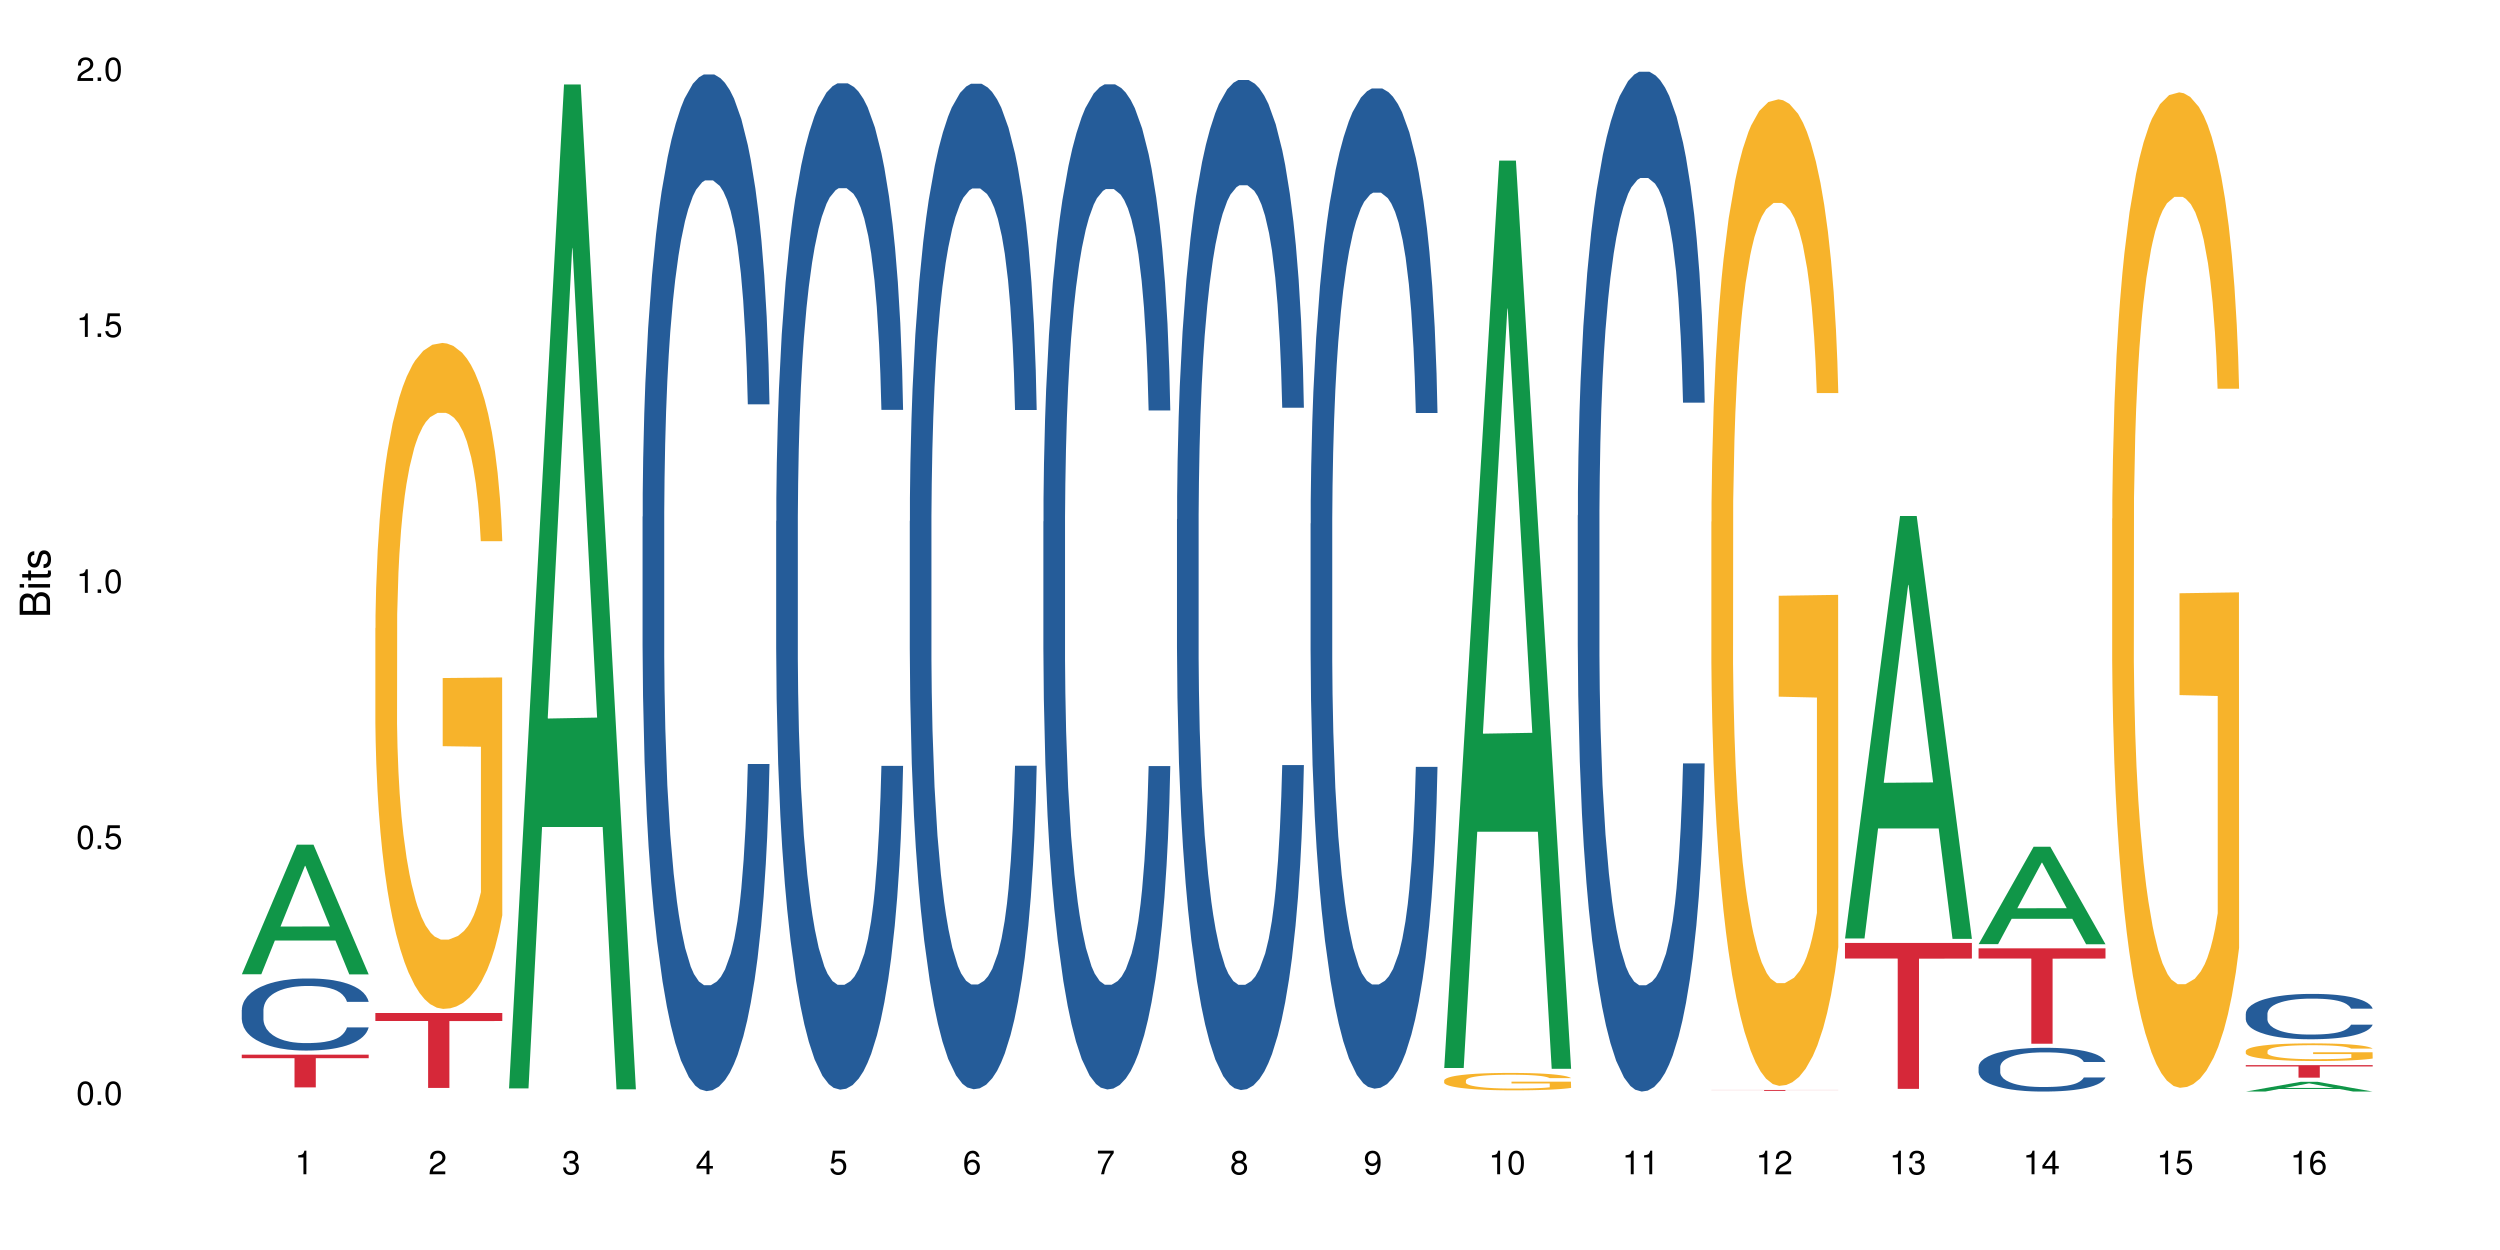 <?xml version="1.0" encoding="UTF-8"?>
<svg xmlns="http://www.w3.org/2000/svg" xmlns:xlink="http://www.w3.org/1999/xlink" width="720pt" height="360pt" viewBox="0 0 720 360" version="1.1">
<defs>
<g>
<symbol overflow="visible" id="glyph0-0">
<path style="stroke:none;" d=""/>
</symbol>
<symbol overflow="visible" id="glyph0-1">
<path style="stroke:none;" d="M 2.641 -6.797 C 2 -6.797 1.422 -6.531 1.078 -6.047 C 0.641 -5.453 0.406 -4.547 0.406 -3.297 C 0.406 -1 1.188 0.219 2.641 0.219 C 4.078 0.219 4.859 -1 4.859 -3.234 C 4.859 -4.562 4.656 -5.438 4.203 -6.047 C 3.844 -6.531 3.281 -6.797 2.641 -6.797 Z M 2.641 -6.047 C 3.547 -6.047 4 -5.125 4 -3.312 C 4 -1.375 3.562 -0.484 2.625 -0.484 C 1.734 -0.484 1.281 -1.422 1.281 -3.281 C 1.281 -5.141 1.734 -6.047 2.641 -6.047 Z M 2.641 -6.047 "/>
</symbol>
<symbol overflow="visible" id="glyph0-2">
<path style="stroke:none;" d="M 1.828 -1 L 0.828 -1 L 0.828 0 L 1.828 0 Z M 1.828 -1 "/>
</symbol>
<symbol overflow="visible" id="glyph0-3">
<path style="stroke:none;" d="M 4.562 -6.797 L 1.062 -6.797 L 0.547 -3.094 L 1.328 -3.094 C 1.719 -3.562 2.047 -3.734 2.578 -3.734 C 3.484 -3.734 4.062 -3.109 4.062 -2.094 C 4.062 -1.125 3.484 -0.531 2.578 -0.531 C 1.828 -0.531 1.375 -0.906 1.188 -1.672 L 0.328 -1.672 C 0.453 -1.109 0.547 -0.844 0.75 -0.594 C 1.125 -0.078 1.828 0.219 2.594 0.219 C 3.969 0.219 4.922 -0.781 4.922 -2.219 C 4.922 -3.562 4.031 -4.484 2.719 -4.484 C 2.25 -4.484 1.859 -4.359 1.469 -4.062 L 1.734 -5.969 L 4.562 -5.969 Z M 4.562 -6.797 "/>
</symbol>
<symbol overflow="visible" id="glyph0-4">
<path style="stroke:none;" d="M 2.484 -4.844 L 2.484 0 L 3.328 0 L 3.328 -6.797 L 2.766 -6.797 C 2.469 -5.75 2.281 -5.609 0.984 -5.453 L 0.984 -4.844 Z M 2.484 -4.844 "/>
</symbol>
<symbol overflow="visible" id="glyph0-5">
<path style="stroke:none;" d="M 4.859 -0.828 L 1.281 -0.828 C 1.359 -1.391 1.672 -1.75 2.5 -2.234 L 3.469 -2.75 C 4.406 -3.266 4.906 -3.969 4.906 -4.812 C 4.906 -5.375 4.672 -5.906 4.266 -6.266 C 3.859 -6.625 3.375 -6.797 2.719 -6.797 C 1.859 -6.797 1.219 -6.5 0.844 -5.922 C 0.609 -5.562 0.5 -5.125 0.484 -4.438 L 1.328 -4.438 C 1.359 -4.906 1.406 -5.188 1.531 -5.406 C 1.75 -5.812 2.188 -6.062 2.703 -6.062 C 3.469 -6.062 4.031 -5.516 4.031 -4.781 C 4.031 -4.25 3.719 -3.797 3.125 -3.438 L 2.234 -2.938 C 0.812 -2.141 0.406 -1.5 0.328 0 L 4.859 0 Z M 4.859 -0.828 "/>
</symbol>
<symbol overflow="visible" id="glyph0-6">
<path style="stroke:none;" d="M 2.125 -3.125 L 2.578 -3.125 C 3.516 -3.125 3.984 -2.703 3.984 -1.891 C 3.984 -1.031 3.469 -0.531 2.578 -0.531 C 1.656 -0.531 1.203 -0.984 1.156 -1.969 L 0.312 -1.969 C 0.344 -1.422 0.438 -1.078 0.609 -0.766 C 0.953 -0.109 1.625 0.219 2.547 0.219 C 3.953 0.219 4.859 -0.609 4.859 -1.906 C 4.859 -2.766 4.516 -3.25 3.703 -3.516 C 4.344 -3.766 4.656 -4.25 4.656 -4.938 C 4.656 -6.109 3.875 -6.797 2.578 -6.797 C 1.203 -6.797 0.484 -6.047 0.453 -4.609 L 1.297 -4.609 C 1.312 -5.016 1.344 -5.25 1.453 -5.453 C 1.641 -5.828 2.062 -6.062 2.594 -6.062 C 3.344 -6.062 3.797 -5.625 3.797 -4.906 C 3.797 -4.422 3.609 -4.141 3.25 -3.984 C 3.016 -3.891 2.719 -3.844 2.125 -3.844 Z M 2.125 -3.125 "/>
</symbol>
<symbol overflow="visible" id="glyph0-7">
<path style="stroke:none;" d="M 3.141 -1.625 L 3.141 0 L 3.984 0 L 3.984 -1.625 L 4.984 -1.625 L 4.984 -2.391 L 3.984 -2.391 L 3.984 -6.797 L 3.359 -6.797 L 0.266 -2.516 L 0.266 -1.625 Z M 3.141 -2.391 L 1 -2.391 L 3.141 -5.359 Z M 3.141 -2.391 "/>
</symbol>
<symbol overflow="visible" id="glyph0-8">
<path style="stroke:none;" d="M 4.781 -5.031 C 4.609 -6.141 3.891 -6.797 2.844 -6.797 C 2.094 -6.797 1.422 -6.438 1.031 -5.828 C 0.609 -5.172 0.406 -4.344 0.406 -3.094 C 0.406 -1.953 0.578 -1.234 0.984 -0.625 C 1.359 -0.078 1.953 0.219 2.703 0.219 C 3.984 0.219 4.922 -0.734 4.922 -2.078 C 4.922 -3.344 4.062 -4.234 2.844 -4.234 C 2.172 -4.234 1.641 -3.969 1.281 -3.469 C 1.281 -5.125 1.828 -6.047 2.797 -6.047 C 3.391 -6.047 3.797 -5.672 3.938 -5.031 Z M 2.734 -3.484 C 3.547 -3.484 4.062 -2.922 4.062 -2 C 4.062 -1.156 3.484 -0.531 2.703 -0.531 C 1.922 -0.531 1.328 -1.188 1.328 -2.047 C 1.328 -2.891 1.906 -3.484 2.734 -3.484 Z M 2.734 -3.484 "/>
</symbol>
<symbol overflow="visible" id="glyph0-9">
<path style="stroke:none;" d="M 4.984 -6.797 L 0.438 -6.797 L 0.438 -5.969 L 4.109 -5.969 C 2.5 -3.656 1.828 -2.234 1.328 0 L 2.219 0 C 2.594 -2.172 3.453 -4.047 4.984 -6.094 Z M 4.984 -6.797 "/>
</symbol>
<symbol overflow="visible" id="glyph0-10">
<path style="stroke:none;" d="M 3.75 -3.578 C 4.453 -4 4.688 -4.344 4.688 -4.984 C 4.688 -6.047 3.844 -6.797 2.641 -6.797 C 1.438 -6.797 0.594 -6.047 0.594 -4.984 C 0.594 -4.359 0.828 -4.016 1.516 -3.578 C 0.734 -3.203 0.359 -2.641 0.359 -1.891 C 0.359 -0.641 1.297 0.219 2.641 0.219 C 3.984 0.219 4.922 -0.641 4.922 -1.875 C 4.922 -2.641 4.531 -3.203 3.75 -3.578 Z M 2.641 -6.047 C 3.359 -6.047 3.812 -5.625 3.812 -4.969 C 3.812 -4.344 3.344 -3.922 2.641 -3.922 C 1.922 -3.922 1.453 -4.344 1.453 -4.984 C 1.453 -5.625 1.922 -6.047 2.641 -6.047 Z M 2.641 -3.203 C 3.484 -3.203 4.062 -2.672 4.062 -1.875 C 4.062 -1.062 3.484 -0.531 2.625 -0.531 C 1.797 -0.531 1.219 -1.078 1.219 -1.875 C 1.219 -2.672 1.797 -3.203 2.641 -3.203 Z M 2.641 -3.203 "/>
</symbol>
<symbol overflow="visible" id="glyph0-11">
<path style="stroke:none;" d="M 0.516 -1.547 C 0.672 -0.438 1.406 0.219 2.438 0.219 C 3.188 0.219 3.859 -0.141 4.266 -0.75 C 4.688 -1.406 4.891 -2.25 4.891 -3.484 C 4.891 -4.625 4.703 -5.359 4.312 -5.953 C 3.938 -6.5 3.344 -6.797 2.594 -6.797 C 1.297 -6.797 0.359 -5.844 0.359 -4.516 C 0.359 -3.25 1.234 -2.344 2.453 -2.344 C 3.094 -2.344 3.562 -2.578 4.016 -3.109 C 4 -1.453 3.469 -0.531 2.5 -0.531 C 1.906 -0.531 1.484 -0.906 1.359 -1.547 Z M 2.578 -6.062 C 3.375 -6.062 3.969 -5.406 3.969 -4.531 C 3.969 -3.688 3.375 -3.094 2.547 -3.094 C 1.734 -3.094 1.234 -3.672 1.234 -4.578 C 1.234 -5.438 1.797 -6.062 2.578 -6.062 Z M 2.578 -6.062 "/>
</symbol>
<symbol overflow="visible" id="glyph1-0">
<path style="stroke:none;" d=""/>
</symbol>
<symbol overflow="visible" id="glyph1-1">
<path style="stroke:none;" d="M 0 -0.953 L 0 -4.891 C 0 -5.719 -0.234 -6.344 -0.734 -6.797 C -1.188 -7.234 -1.812 -7.469 -2.5 -7.469 C -3.547 -7.469 -4.188 -7 -4.625 -5.875 C -4.984 -6.672 -5.641 -7.094 -6.531 -7.094 C -7.156 -7.094 -7.734 -6.859 -8.141 -6.391 C -8.562 -5.938 -8.75 -5.344 -8.75 -4.5 L -8.75 -0.953 Z M -4.984 -2.062 L -7.766 -2.062 L -7.766 -4.219 C -7.766 -4.844 -7.688 -5.203 -7.453 -5.5 C -7.219 -5.812 -6.859 -5.969 -6.375 -5.969 C -5.906 -5.969 -5.531 -5.812 -5.297 -5.5 C -5.062 -5.203 -4.984 -4.844 -4.984 -4.219 Z M -0.984 -2.062 L -4 -2.062 L -4 -4.781 C -4 -5.328 -3.859 -5.688 -3.578 -5.953 C -3.297 -6.219 -2.922 -6.359 -2.484 -6.359 C -2.062 -6.359 -1.688 -6.219 -1.406 -5.953 C -1.109 -5.688 -0.984 -5.328 -0.984 -4.781 Z M -0.984 -2.062 "/>
</symbol>
<symbol overflow="visible" id="glyph1-2">
<path style="stroke:none;" d="M -6.281 -1.797 L -6.281 -0.797 L 0 -0.797 L 0 -1.797 Z M -8.75 -1.797 L -8.75 -0.797 L -7.484 -0.797 L -7.484 -1.797 Z M -8.75 -1.797 "/>
</symbol>
<symbol overflow="visible" id="glyph1-3">
<path style="stroke:none;" d="M -6.281 -3.047 L -6.281 -2.016 L -8.016 -2.016 L -8.016 -1.016 L -6.281 -1.016 L -6.281 -0.172 L -5.469 -0.172 L -5.469 -1.016 L -0.719 -1.016 C -0.078 -1.016 0.281 -1.453 0.281 -2.234 C 0.281 -2.469 0.25 -2.719 0.188 -3.047 L -0.641 -3.047 C -0.609 -2.922 -0.594 -2.766 -0.594 -2.562 C -0.594 -2.141 -0.719 -2.016 -1.156 -2.016 L -5.469 -2.016 L -5.469 -3.047 Z M -6.281 -3.047 "/>
</symbol>
<symbol overflow="visible" id="glyph1-4">
<path style="stroke:none;" d="M -4.531 -5.25 C -5.766 -5.25 -6.469 -4.422 -6.469 -2.969 C -6.469 -1.516 -5.719 -0.562 -4.547 -0.562 C -3.562 -0.562 -3.094 -1.062 -2.734 -2.562 L -2.516 -3.484 C -2.344 -4.188 -2.094 -4.469 -1.625 -4.469 C -1.047 -4.469 -0.641 -3.875 -0.641 -3 C -0.641 -2.453 -0.797 -2 -1.062 -1.75 C -1.25 -1.594 -1.422 -1.531 -1.875 -1.469 L -1.875 -0.406 C -0.422 -0.453 0.281 -1.266 0.281 -2.922 C 0.281 -4.5 -0.5 -5.516 -1.719 -5.516 C -2.656 -5.516 -3.172 -4.984 -3.469 -3.734 L -3.703 -2.766 C -3.891 -1.953 -4.156 -1.609 -4.594 -1.609 C -5.172 -1.609 -5.547 -2.125 -5.547 -2.938 C -5.547 -3.75 -5.203 -4.172 -4.531 -4.203 Z M -4.531 -5.25 "/>
</symbol>
</g>
</defs>
<g id="surface90422">
<rect x="0" y="0" width="720" height="360" style="fill:rgb(100%,100%,100%);fill-opacity:1;stroke:none;"/>
<path style=" stroke:none;fill-rule:nonzero;fill:rgb(6.275%,58.824%,28.235%);fill-opacity:1;" d="M 69.629 280.598 L 69.668 280.562 L 85.484 243.273 L 90.289 243.273 L 106.184 280.633 L 100.598 280.633 L 96.613 270.879 L 79.156 270.879 L 75.254 280.598 L 69.629 280.598 L 80.836 266.848 L 95.012 266.812 L 87.945 249.379 L 87.867 249.344 L 87.789 249.449 L 80.797 266.812 L 80.836 266.848 Z M 69.629 280.598 "/>
<path style=" stroke:none;fill-rule:nonzero;fill:rgb(14.51%,36.078%,60%);fill-opacity:1;" d="M 69.629 290.844 L 69.676 290.824 L 69.676 290.367 L 69.809 289.648 L 70.121 288.738 L 70.434 288.109 L 71.234 286.992 L 72.348 285.91 L 73.508 285.074 L 74.355 284.582 L 75.113 284.203 L 76.852 283.5 L 77.965 283.141 L 79.168 282.816 L 80.641 282.496 L 81.711 282.305 L 84.117 282 L 85.898 281.867 L 87.281 281.812 L 90.27 281.812 L 92.051 281.887 L 93.344 281.984 L 94.77 282.133 L 95.973 282.305 L 98.07 282.723 L 99.941 283.254 L 100.789 283.559 L 102.125 284.145 L 103.152 284.715 L 103.863 285.207 L 104.668 285.91 L 105.379 286.766 L 105.914 287.73 L 106.184 288.547 L 99.941 288.547 L 99.629 287.789 L 99.273 287.199 L 98.605 286.422 L 97.938 285.871 L 97 285.32 L 96.152 284.961 L 94.992 284.602 L 93.969 284.375 L 92.898 284.203 L 91.875 284.09 L 89.91 283.977 L 87.637 283.977 L 86.793 284.012 L 85.055 284.164 L 84.117 284.297 L 82.781 284.562 L 81.844 284.809 L 80.73 285.188 L 79.973 285.512 L 79.035 286.004 L 78.367 286.441 L 77.609 287.066 L 77.164 287.543 L 76.762 288.074 L 76.406 288.699 L 76.137 289.363 L 75.961 290.066 L 75.871 290.75 L 75.871 293.688 L 75.961 294.371 L 76.184 295.168 L 76.762 296.328 L 77.609 297.332 L 78.59 298.129 L 79.527 298.699 L 80.059 298.965 L 80.773 299.266 L 81.887 299.648 L 83.492 300.027 L 84.43 300.18 L 85.855 300.328 L 87.328 300.406 L 89.289 300.406 L 91.027 300.328 L 92.184 300.234 L 93.391 300.082 L 95.039 299.762 L 96.062 299.457 L 96.953 299.098 L 97.625 298.734 L 98.07 298.434 L 98.738 297.844 L 99.273 297.199 L 99.676 296.535 L 99.941 295.891 L 106.184 295.891 L 105.914 296.648 L 105.516 297.391 L 105.113 297.938 L 104.488 298.602 L 103.773 299.191 L 102.75 299.855 L 101.902 300.293 L 100.789 300.766 L 99.762 301.125 L 98.648 301.449 L 97 301.828 L 95.93 302.02 L 94.77 302.188 L 93.391 302.34 L 91.648 302.473 L 89.777 302.551 L 88.039 302.57 L 86.168 302.531 L 84.785 302.453 L 82.957 302.285 L 80.684 301.941 L 79.035 301.582 L 77.742 301.223 L 76.629 300.844 L 75.379 300.328 L 73.773 299.496 L 72.793 298.852 L 72.125 298.32 L 71.367 297.578 L 70.832 296.914 L 70.207 295.852 L 69.762 294.504 L 69.629 293.461 Z M 69.629 290.844 "/>
<path style=" stroke:none;fill-rule:nonzero;fill:rgb(96.863%,70.196%,16.863%);fill-opacity:1;" d="M 69.629 314.363 L 72.57 314.363 L 73.152 314.359 L 104.086 314.359 L 104.844 314.363 L 106.184 314.363 L 97.891 314.363 L 97.223 314.359 L 80.816 314.359 L 79.48 314.363 L 75.914 314.363 L 75.871 314.367 L 82.914 314.367 L 84.117 314.371 L 97.043 314.371 L 97.98 314.367 L 100.031 314.367 L 89.02 314.367 L 89.02 314.363 L 106.137 314.363 L 106.184 314.367 L 105.246 314.371 L 75.602 314.371 L 74.531 314.367 L 69.629 314.367 Z M 69.629 314.363 "/>
<path style=" stroke:none;fill-rule:nonzero;fill:rgb(83.922%,15.686%,22.353%);fill-opacity:1;" d="M 69.629 303.75 L 106.184 303.75 L 106.184 304.758 L 90.949 304.766 L 90.949 313.18 L 84.82 313.18 L 84.82 304.777 L 84.73 304.758 L 69.629 304.758 Z M 69.629 303.75 "/>
<path style=" stroke:none;fill-rule:nonzero;fill:rgb(96.863%,70.196%,16.863%);fill-opacity:1;" d="M 108.105 180.914 L 108.152 180.738 L 108.152 177.238 L 108.328 169.355 L 108.773 158.496 L 109.355 149.562 L 109.98 142.555 L 110.379 138.875 L 111.047 133.621 L 111.629 129.77 L 113.098 121.887 L 114.973 114.531 L 115.996 111.379 L 117.156 108.398 L 118.805 105.07 L 119.562 103.844 L 121.879 101.043 L 124.512 99.289 L 127.406 98.766 L 128.746 98.941 L 130.574 99.641 L 133.07 101.566 L 134.496 103.32 L 135.609 105.07 L 136.77 107.348 L 138.195 110.852 L 139.531 115.055 L 140.602 119.258 L 141.672 124.516 L 142.562 130.117 L 143.32 136.25 L 143.992 143.605 L 144.391 149.738 L 144.66 155.867 L 138.465 155.867 L 138.105 149.738 L 137.707 145.008 L 137.035 139.227 L 136.367 135.023 L 135.699 131.695 L 134.453 127.141 L 133.383 124.34 L 132.043 121.887 L 130.75 120.309 L 129.281 119.258 L 128.391 118.91 L 126.027 118.91 L 123.887 120.137 L 122.637 121.535 L 121.746 122.938 L 120.5 125.566 L 119.742 127.668 L 119.297 129.066 L 117.957 134.496 L 117.066 139.402 L 116.574 142.73 L 115.953 147.984 L 115.508 152.715 L 115.016 159.723 L 114.75 164.977 L 114.391 176.887 L 114.348 208.414 L 114.48 215.07 L 114.75 222.254 L 115.105 228.559 L 115.641 235.215 L 116.176 240.293 L 117.109 247.125 L 117.914 251.68 L 118.539 254.656 L 119.742 259.387 L 120.23 260.961 L 121.391 264.117 L 122.594 266.566 L 124.066 268.668 L 125.18 269.723 L 126.961 270.598 L 129.234 270.598 L 131.91 269.547 L 133.605 268.145 L 134.762 266.742 L 135.52 265.516 L 136.457 263.59 L 137.125 261.84 L 137.75 259.91 L 138.508 256.934 L 138.508 215.07 L 127.496 214.895 L 127.496 195.277 L 144.613 195.102 L 144.66 263.59 L 143.723 268.32 L 142.562 272.875 L 141.449 276.375 L 140.289 279.355 L 138.641 282.684 L 137.305 284.785 L 135.254 287.238 L 133.383 288.812 L 131.422 289.863 L 129.68 290.391 L 127.633 290.566 L 125.805 290.215 L 123.844 289.164 L 122.281 287.762 L 120.855 286.012 L 119.43 283.734 L 117.645 280.055 L 116.488 277.078 L 115.285 273.398 L 114.078 269.02 L 113.012 264.289 L 112.297 260.613 L 111.582 256.41 L 110.824 251.152 L 110.113 245.199 L 109.578 239.77 L 109.086 233.637 L 108.73 227.859 L 108.375 219.977 L 108.195 213.668 L 108.105 208.238 Z M 108.105 180.914 "/>
<path style=" stroke:none;fill-rule:nonzero;fill:rgb(83.922%,15.686%,22.353%);fill-opacity:1;" d="M 108.105 291.746 L 144.66 291.746 L 144.66 294.055 L 129.426 294.074 L 129.426 313.316 L 123.297 313.316 L 123.297 294.094 L 123.207 294.055 L 108.105 294.055 Z M 108.105 291.746 "/>
<path style=" stroke:none;fill-rule:nonzero;fill:rgb(6.275%,58.824%,28.235%);fill-opacity:1;" d="M 146.582 313.453 L 146.621 313.184 L 162.438 24.332 L 167.242 24.332 L 183.137 313.727 L 177.551 313.727 L 173.57 238.184 L 156.113 238.184 L 152.207 313.453 L 146.582 313.453 L 157.793 206.938 L 171.969 206.664 L 164.898 71.613 L 164.82 71.34 L 164.742 72.156 L 157.754 206.664 L 157.793 206.938 Z M 146.582 313.453 "/>
<path style=" stroke:none;fill-rule:nonzero;fill:rgb(14.51%,36.078%,60%);fill-opacity:1;" d="M 185.059 148.84 L 185.105 148.574 L 185.105 142.148 L 185.238 131.98 L 185.551 119.133 L 185.863 110.301 L 186.664 94.508 L 187.781 79.254 L 188.938 67.477 L 189.785 60.516 L 190.543 55.164 L 192.281 45.262 L 193.395 40.176 L 194.602 35.625 L 196.07 31.074 L 197.141 28.398 L 199.547 24.117 L 201.332 22.242 L 202.711 21.441 L 205.699 21.441 L 207.484 22.512 L 208.773 23.848 L 210.203 25.988 L 211.406 28.398 L 213.5 34.289 L 215.371 41.781 L 216.219 46.062 L 217.559 54.359 L 218.582 62.391 L 219.297 69.348 L 220.098 79.254 L 220.812 91.297 L 221.348 104.945 L 221.613 116.457 L 215.371 116.457 L 215.062 105.75 L 214.703 97.453 L 214.035 86.48 L 213.367 78.719 L 212.43 70.957 L 211.582 65.871 L 210.426 60.785 L 209.398 57.574 L 208.328 55.164 L 207.305 53.559 L 205.344 51.953 L 203.07 51.953 L 202.223 52.488 L 200.484 54.629 L 199.547 56.504 L 198.211 60.25 L 197.273 63.73 L 196.16 69.082 L 195.402 73.633 L 194.465 80.59 L 193.797 86.746 L 193.039 95.578 L 192.594 102.27 L 192.191 109.766 L 191.836 118.598 L 191.57 127.965 L 191.391 137.867 L 191.301 147.504 L 191.301 188.988 L 191.391 198.625 L 191.613 209.863 L 192.191 226.191 L 193.039 240.379 L 194.02 251.617 L 194.957 259.648 L 195.492 263.395 L 196.203 267.676 L 197.32 273.031 L 198.922 278.383 L 199.859 280.523 L 201.285 282.664 L 202.758 283.738 L 204.719 283.738 L 206.457 282.664 L 207.617 281.328 L 208.82 279.188 L 210.469 274.637 L 211.496 270.355 L 212.387 265.27 L 213.055 260.184 L 213.5 255.902 L 214.168 247.605 L 214.703 238.504 L 215.105 229.137 L 215.371 220.035 L 221.613 220.035 L 221.348 230.742 L 220.945 241.18 L 220.543 248.941 L 219.918 258.309 L 219.207 266.605 L 218.18 275.973 L 217.336 282.129 L 216.219 288.82 L 215.195 293.906 L 214.078 298.457 L 212.43 303.809 L 211.359 306.488 L 210.203 308.895 L 208.82 311.035 L 207.082 312.91 L 205.211 313.98 L 203.469 314.25 L 201.598 313.715 L 200.215 312.641 L 198.391 310.234 L 196.117 305.414 L 194.465 300.332 L 193.172 295.246 L 192.059 289.891 L 190.812 282.664 L 189.207 270.891 L 188.227 261.789 L 187.555 254.293 L 186.797 243.855 L 186.266 234.488 L 185.641 219.5 L 185.195 200.496 L 185.059 185.777 Z M 185.059 148.84 "/>
<path style=" stroke:none;fill-rule:nonzero;fill:rgb(14.51%,36.078%,60%);fill-opacity:1;" d="M 223.539 150.102 L 223.582 149.84 L 223.582 143.48 L 223.715 133.414 L 224.027 120.695 L 224.34 111.953 L 225.141 96.324 L 226.258 81.223 L 227.414 69.566 L 228.262 62.68 L 229.02 57.383 L 230.758 47.578 L 231.875 42.547 L 233.078 38.043 L 234.547 33.539 L 235.617 30.891 L 238.023 26.652 L 239.809 24.797 L 241.191 24.004 L 244.176 24.004 L 245.961 25.062 L 247.254 26.387 L 248.68 28.508 L 249.883 30.891 L 251.977 36.719 L 253.848 44.137 L 254.695 48.375 L 256.035 56.586 L 257.059 64.535 L 257.773 71.422 L 258.574 81.223 L 259.289 93.145 L 259.824 106.656 L 260.09 118.047 L 253.848 118.047 L 253.539 107.453 L 253.18 99.238 L 252.512 88.379 L 251.844 80.695 L 250.906 73.012 L 250.059 67.98 L 248.902 62.945 L 247.875 59.766 L 246.805 57.383 L 245.781 55.793 L 243.82 54.203 L 241.547 54.203 L 240.699 54.734 L 238.961 56.852 L 238.023 58.707 L 236.688 62.414 L 235.75 65.859 L 234.637 71.156 L 233.879 75.66 L 232.941 82.551 L 232.273 88.641 L 231.516 97.383 L 231.07 104.008 L 230.668 111.426 L 230.312 120.168 L 230.047 129.438 L 229.867 139.242 L 229.777 148.777 L 229.777 189.84 L 229.867 199.379 L 230.09 210.504 L 230.668 226.664 L 231.516 240.703 L 232.496 251.832 L 233.434 259.777 L 233.969 263.488 L 234.68 267.727 L 235.797 273.023 L 237.402 278.324 L 238.336 280.441 L 239.762 282.562 L 241.234 283.621 L 243.195 283.621 L 244.934 282.562 L 246.094 281.238 L 247.297 279.117 L 248.945 274.613 L 249.973 270.375 L 250.863 265.34 L 251.531 260.309 L 251.977 256.07 L 252.645 247.855 L 253.18 238.852 L 253.582 229.578 L 253.848 220.57 L 260.09 220.57 L 259.824 231.168 L 259.422 241.5 L 259.02 249.184 L 258.395 258.453 L 257.684 266.668 L 256.656 275.938 L 255.812 282.031 L 254.695 288.656 L 253.672 293.688 L 252.559 298.191 L 250.906 303.488 L 249.836 306.141 L 248.68 308.523 L 247.297 310.641 L 245.559 312.496 L 243.688 313.555 L 241.949 313.82 L 240.074 313.293 L 238.695 312.23 L 236.867 309.848 L 234.594 305.078 L 232.941 300.047 L 231.648 295.012 L 230.535 289.715 L 229.289 282.562 L 227.684 270.906 L 226.703 261.898 L 226.035 254.48 L 225.277 244.148 L 224.742 234.875 L 224.117 220.039 L 223.672 201.23 L 223.539 186.66 Z M 223.539 150.102 "/>
<path style=" stroke:none;fill-rule:nonzero;fill:rgb(14.51%,36.078%,60%);fill-opacity:1;" d="M 262.016 150.113 L 262.059 149.848 L 262.059 143.492 L 262.191 133.434 L 262.504 120.73 L 262.816 111.992 L 263.617 96.375 L 264.734 81.285 L 265.891 69.641 L 266.738 62.758 L 267.496 57.461 L 269.234 47.668 L 270.352 42.637 L 271.555 38.137 L 273.023 33.637 L 274.094 30.992 L 276.5 26.754 L 278.285 24.902 L 279.668 24.109 L 282.652 24.109 L 284.438 25.168 L 285.73 26.492 L 287.156 28.609 L 288.359 30.992 L 290.453 36.816 L 292.328 44.227 L 293.172 48.461 L 294.512 56.668 L 295.535 64.609 L 296.25 71.492 L 297.051 81.285 L 297.766 93.199 L 298.301 106.699 L 298.566 118.082 L 292.328 118.082 L 292.016 107.492 L 291.656 99.285 L 290.988 88.434 L 290.32 80.758 L 289.383 73.082 L 288.539 68.051 L 287.379 63.02 L 286.352 59.844 L 285.285 57.461 L 284.258 55.875 L 282.297 54.285 L 280.023 54.285 L 279.176 54.816 L 277.438 56.934 L 276.5 58.785 L 275.164 62.492 L 274.227 65.934 L 273.113 71.227 L 272.355 75.727 L 271.422 82.609 L 270.75 88.699 L 269.992 97.434 L 269.547 104.051 L 269.148 111.465 L 268.789 120.199 L 268.523 129.465 L 268.344 139.258 L 268.254 148.789 L 268.254 189.82 L 268.344 199.348 L 268.566 210.465 L 269.148 226.613 L 269.992 240.645 L 270.973 251.762 L 271.91 259.703 L 272.445 263.41 L 273.16 267.645 L 274.273 272.938 L 275.879 278.23 L 276.812 280.352 L 278.238 282.469 L 279.711 283.527 L 281.672 283.527 L 283.41 282.469 L 284.57 281.145 L 285.773 279.027 L 287.422 274.527 L 288.449 270.289 L 289.34 265.262 L 290.008 260.23 L 290.453 255.996 L 291.121 247.789 L 291.656 238.789 L 292.059 229.523 L 292.328 220.523 L 298.566 220.523 L 298.301 231.113 L 297.898 241.438 L 297.496 249.113 L 296.875 258.379 L 296.16 266.586 L 295.137 275.852 L 294.289 281.938 L 293.172 288.555 L 292.148 293.586 L 291.035 298.086 L 289.383 303.379 L 288.316 306.027 L 287.156 308.41 L 285.773 310.527 L 284.035 312.379 L 282.164 313.438 L 280.426 313.703 L 278.551 313.176 L 277.172 312.117 L 275.344 309.734 L 273.07 304.969 L 271.422 299.938 L 270.129 294.91 L 269.012 289.613 L 267.766 282.469 L 266.16 270.82 L 265.18 261.82 L 264.512 254.41 L 263.754 244.086 L 263.219 234.82 L 262.594 219.996 L 262.148 201.199 L 262.016 186.641 Z M 262.016 150.113 "/>
<path style=" stroke:none;fill-rule:nonzero;fill:rgb(14.51%,36.078%,60%);fill-opacity:1;" d="M 300.492 150.234 L 300.535 149.973 L 300.535 143.621 L 300.668 133.566 L 300.98 120.863 L 301.293 112.133 L 302.098 96.52 L 303.211 81.438 L 304.371 69.793 L 305.215 62.914 L 305.973 57.621 L 307.711 47.832 L 308.828 42.805 L 310.031 38.305 L 311.5 33.805 L 312.57 31.16 L 314.98 26.926 L 316.762 25.074 L 318.145 24.281 L 321.129 24.281 L 322.914 25.34 L 324.207 26.66 L 325.633 28.777 L 326.836 31.16 L 328.93 36.98 L 330.805 44.391 L 331.652 48.625 L 332.988 56.828 L 334.012 64.766 L 334.727 71.645 L 335.527 81.438 L 336.242 93.344 L 336.777 106.84 L 337.043 118.219 L 330.805 118.219 L 330.492 107.633 L 330.137 99.43 L 329.465 88.582 L 328.797 80.906 L 327.863 73.234 L 327.016 68.207 L 325.855 63.18 L 324.832 60.004 L 323.762 57.621 L 322.734 56.035 L 320.773 54.445 L 318.5 54.445 L 317.652 54.977 L 315.914 57.094 L 314.98 58.945 L 313.641 62.648 L 312.707 66.09 L 311.59 71.383 L 310.832 75.879 L 309.898 82.758 L 309.227 88.848 L 308.469 97.578 L 308.023 104.191 L 307.625 111.602 L 307.266 120.336 L 307 129.598 L 306.82 139.387 L 306.73 148.914 L 306.73 189.93 L 306.82 199.453 L 307.043 210.566 L 307.625 226.711 L 308.469 240.734 L 309.449 251.848 L 310.387 259.785 L 310.922 263.492 L 311.637 267.723 L 312.75 273.016 L 314.355 278.309 L 315.289 280.426 L 316.719 282.543 L 318.188 283.602 L 320.148 283.602 L 321.887 282.543 L 323.047 281.219 L 324.25 279.102 L 325.898 274.605 L 326.926 270.371 L 327.816 265.344 L 328.484 260.316 L 328.93 256.082 L 329.602 247.879 L 330.137 238.883 L 330.535 229.621 L 330.805 220.625 L 337.043 220.625 L 336.777 231.207 L 336.375 241.527 L 335.973 249.203 L 335.352 258.465 L 334.637 266.668 L 333.613 275.926 L 332.766 282.012 L 331.652 288.629 L 330.625 293.656 L 329.512 298.156 L 327.863 303.449 L 326.793 306.094 L 325.633 308.477 L 324.25 310.594 L 322.512 312.445 L 320.641 313.504 L 318.902 313.766 L 317.027 313.238 L 315.648 312.18 L 313.82 309.797 L 311.547 305.035 L 309.898 300.008 L 308.605 294.98 L 307.488 289.688 L 306.242 282.543 L 304.637 270.898 L 303.656 261.902 L 302.988 254.492 L 302.23 244.176 L 301.695 234.914 L 301.07 220.094 L 300.625 201.305 L 300.492 186.754 Z M 300.492 150.234 "/>
<path style=" stroke:none;fill-rule:nonzero;fill:rgb(14.51%,36.078%,60%);fill-opacity:1;" d="M 338.969 149.609 L 339.012 149.344 L 339.012 142.961 L 339.145 132.855 L 339.457 120.094 L 339.77 111.316 L 340.574 95.629 L 341.688 80.473 L 342.848 68.773 L 343.691 61.859 L 344.449 56.543 L 346.191 46.703 L 347.305 41.652 L 348.508 37.129 L 349.98 32.609 L 351.047 29.953 L 353.457 25.695 L 355.238 23.836 L 356.621 23.039 L 359.605 23.039 L 361.391 24.102 L 362.684 25.43 L 364.109 27.559 L 365.312 29.953 L 367.41 35.801 L 369.281 43.246 L 370.129 47.5 L 371.465 55.742 L 372.488 63.723 L 373.203 70.633 L 374.004 80.473 L 374.719 92.438 L 375.254 106 L 375.52 117.434 L 369.281 117.434 L 368.969 106.797 L 368.613 98.555 L 367.941 87.652 L 367.273 79.941 L 366.34 72.23 L 365.492 67.18 L 364.332 62.125 L 363.309 58.934 L 362.238 56.543 L 361.211 54.945 L 359.25 53.352 L 356.977 53.352 L 356.129 53.883 L 354.391 56.012 L 353.457 57.871 L 352.117 61.594 L 351.184 65.051 L 350.066 70.367 L 349.309 74.891 L 348.375 81.801 L 347.707 87.918 L 346.949 96.691 L 346.5 103.34 L 346.102 110.785 L 345.742 119.562 L 345.477 128.867 L 345.297 138.707 L 345.207 148.277 L 345.207 189.492 L 345.297 199.066 L 345.52 210.234 L 346.102 226.453 L 346.949 240.547 L 347.93 251.715 L 348.863 259.691 L 349.398 263.414 L 350.113 267.668 L 351.227 272.988 L 352.832 278.305 L 353.77 280.434 L 355.195 282.559 L 356.664 283.621 L 358.625 283.621 L 360.363 282.559 L 361.523 281.23 L 362.727 279.102 L 364.379 274.582 L 365.402 270.328 L 366.293 265.277 L 366.961 260.223 L 367.41 255.969 L 368.078 247.727 L 368.613 238.684 L 369.012 229.379 L 369.281 220.34 L 375.52 220.34 L 375.254 230.973 L 374.852 241.344 L 374.453 249.055 L 373.828 258.363 L 373.113 266.605 L 372.09 275.91 L 371.242 282.027 L 370.129 288.676 L 369.102 293.727 L 367.988 298.246 L 366.34 303.566 L 365.27 306.227 L 364.109 308.617 L 362.727 310.746 L 360.988 312.605 L 359.117 313.672 L 357.379 313.938 L 355.508 313.402 L 354.125 312.34 L 352.297 309.949 L 350.023 305.16 L 348.375 300.109 L 347.082 295.059 L 345.965 289.738 L 344.719 282.559 L 343.113 270.859 L 342.133 261.82 L 341.465 254.375 L 340.707 244.004 L 340.172 234.695 L 339.547 219.805 L 339.102 200.926 L 338.969 186.301 Z M 338.969 149.609 "/>
<path style=" stroke:none;fill-rule:nonzero;fill:rgb(14.51%,36.078%,60%);fill-opacity:1;" d="M 377.445 150.809 L 377.488 150.547 L 377.488 144.227 L 377.625 134.223 L 377.934 121.582 L 378.246 112.895 L 379.051 97.359 L 380.164 82.352 L 381.324 70.766 L 382.172 63.918 L 382.93 58.652 L 384.668 48.91 L 385.781 43.906 L 386.984 39.43 L 388.457 34.953 L 389.527 32.32 L 391.934 28.109 L 393.715 26.266 L 395.098 25.477 L 398.086 25.477 L 399.867 26.527 L 401.16 27.844 L 402.586 29.949 L 403.789 32.32 L 405.887 38.113 L 407.758 45.488 L 408.605 49.699 L 409.941 57.863 L 410.969 65.762 L 411.68 72.605 L 412.484 82.352 L 413.195 94.199 L 413.73 107.629 L 414 118.949 L 407.758 118.949 L 407.445 108.418 L 407.09 100.254 L 406.422 89.461 L 405.75 81.824 L 404.816 74.188 L 403.969 69.184 L 402.809 64.18 L 401.785 61.023 L 400.715 58.652 L 399.688 57.07 L 397.727 55.492 L 395.453 55.492 L 394.605 56.02 L 392.867 58.125 L 391.934 59.969 L 390.594 63.656 L 389.66 67.078 L 388.543 72.344 L 387.785 76.82 L 386.852 83.668 L 386.184 89.723 L 385.426 98.41 L 384.98 104.996 L 384.578 112.367 L 384.223 121.055 L 383.953 130.273 L 383.773 140.016 L 383.688 149.492 L 383.688 190.309 L 383.773 199.785 L 383.996 210.844 L 384.578 226.906 L 385.426 240.863 L 386.406 251.922 L 387.34 259.82 L 387.875 263.508 L 388.59 267.719 L 389.703 272.984 L 391.309 278.254 L 392.246 280.359 L 393.672 282.465 L 395.141 283.52 L 397.105 283.52 L 398.844 282.465 L 400 281.148 L 401.203 279.043 L 402.855 274.566 L 403.879 270.352 L 404.77 265.352 L 405.441 260.348 L 405.887 256.133 L 406.555 247.973 L 407.09 239.02 L 407.488 229.805 L 407.758 220.852 L 414 220.852 L 413.73 231.383 L 413.328 241.652 L 412.93 249.289 L 412.305 258.504 L 411.59 266.668 L 410.566 275.883 L 409.719 281.938 L 408.605 288.523 L 407.578 293.523 L 406.465 298 L 404.816 303.266 L 403.746 305.898 L 402.586 308.27 L 401.203 310.375 L 399.465 312.219 L 397.594 313.273 L 395.855 313.535 L 393.984 313.008 L 392.602 311.957 L 390.773 309.586 L 388.5 304.848 L 386.852 299.844 L 385.559 294.84 L 384.445 289.574 L 383.195 282.465 L 381.59 270.879 L 380.609 261.926 L 379.941 254.555 L 379.184 244.285 L 378.648 235.07 L 378.023 220.324 L 377.578 201.629 L 377.445 187.148 Z M 377.445 150.809 "/>
<path style=" stroke:none;fill-rule:nonzero;fill:rgb(6.275%,58.824%,28.235%);fill-opacity:1;" d="M 415.922 307.578 L 415.961 307.332 L 431.777 46.246 L 436.582 46.246 L 452.477 307.82 L 446.891 307.82 L 442.906 239.543 L 425.449 239.543 L 421.547 307.578 L 415.922 307.578 L 427.129 211.297 L 441.305 211.051 L 434.238 88.984 L 434.16 88.738 L 434.082 89.477 L 427.09 211.051 L 427.129 211.297 Z M 415.922 307.578 "/>
<path style=" stroke:none;fill-rule:nonzero;fill:rgb(96.863%,70.196%,16.863%);fill-opacity:1;" d="M 415.922 311.152 L 415.965 311.148 L 415.965 311.055 L 416.145 310.848 L 416.59 310.566 L 417.172 310.332 L 417.793 310.148 L 418.195 310.051 L 418.863 309.914 L 419.445 309.812 L 420.914 309.605 L 422.785 309.414 L 423.812 309.332 L 424.973 309.254 L 426.621 309.168 L 427.379 309.133 L 429.695 309.062 L 432.328 309.016 L 435.223 309 L 436.562 309.008 L 438.391 309.023 L 440.887 309.074 L 442.312 309.121 L 443.426 309.168 L 444.586 309.227 L 446.012 309.316 L 447.348 309.43 L 448.418 309.539 L 449.488 309.676 L 450.379 309.824 L 451.137 309.984 L 451.805 310.176 L 452.207 310.336 L 452.477 310.496 L 446.277 310.496 L 445.922 310.336 L 445.52 310.211 L 444.852 310.062 L 444.184 309.949 L 443.516 309.863 L 442.266 309.746 L 441.195 309.672 L 439.859 309.605 L 438.566 309.566 L 437.098 309.539 L 436.203 309.527 L 433.844 309.527 L 431.703 309.562 L 430.453 309.598 L 429.562 309.633 L 428.316 309.703 L 427.559 309.758 L 427.109 309.793 L 425.773 309.938 L 424.883 310.066 L 424.391 310.152 L 423.77 310.289 L 423.32 310.414 L 422.832 310.598 L 422.562 310.734 L 422.207 311.047 L 422.164 311.871 L 422.297 312.047 L 422.562 312.234 L 422.922 312.398 L 423.457 312.574 L 423.992 312.707 L 424.926 312.887 L 425.73 313.004 L 426.352 313.082 L 427.559 313.207 L 428.047 313.246 L 429.207 313.328 L 430.41 313.395 L 431.879 313.449 L 432.996 313.477 L 434.777 313.5 L 437.051 313.5 L 439.727 313.473 L 441.422 313.434 L 442.578 313.398 L 443.336 313.367 L 444.273 313.316 L 444.941 313.27 L 445.566 313.219 L 446.324 313.141 L 446.324 312.047 L 435.312 312.043 L 435.312 311.527 L 452.43 311.523 L 452.477 313.316 L 451.539 313.441 L 450.379 313.559 L 449.266 313.652 L 448.105 313.727 L 446.457 313.816 L 445.121 313.871 L 443.07 313.934 L 441.195 313.977 L 439.234 314.004 L 437.496 314.016 L 435.445 314.023 L 433.621 314.012 L 431.656 313.984 L 430.098 313.949 L 428.672 313.902 L 427.246 313.844 L 425.461 313.746 L 424.301 313.668 L 423.098 313.574 L 421.895 313.457 L 420.824 313.336 L 420.113 313.238 L 419.398 313.129 L 418.641 312.992 L 417.93 312.836 L 417.395 312.691 L 416.902 312.531 L 416.547 312.379 L 416.191 312.176 L 416.012 312.008 L 415.922 311.867 Z M 415.922 311.152 "/>
<path style=" stroke:none;fill-rule:nonzero;fill:rgb(14.51%,36.078%,60%);fill-opacity:1;" d="M 454.398 148.457 L 454.445 148.188 L 454.445 141.742 L 454.578 131.543 L 454.891 118.656 L 455.203 109.797 L 456.004 93.957 L 457.117 78.652 L 458.277 66.84 L 459.125 59.859 L 459.883 54.492 L 461.621 44.559 L 462.734 39.457 L 463.938 34.891 L 465.41 30.328 L 466.48 27.645 L 468.887 23.348 L 470.668 21.469 L 472.051 20.664 L 475.039 20.664 L 476.82 21.738 L 478.113 23.078 L 479.539 25.227 L 480.742 27.645 L 482.84 33.551 L 484.711 41.066 L 485.559 45.363 L 486.895 53.684 L 487.922 61.738 L 488.633 68.719 L 489.438 78.652 L 490.148 90.734 L 490.684 104.426 L 490.953 115.969 L 484.711 115.969 L 484.398 105.23 L 484.043 96.91 L 483.375 85.902 L 482.707 78.117 L 481.77 70.332 L 480.922 65.23 L 479.762 60.129 L 478.738 56.906 L 477.668 54.492 L 476.645 52.879 L 474.68 51.27 L 472.406 51.27 L 471.562 51.805 L 469.824 53.953 L 468.887 55.832 L 467.551 59.59 L 466.613 63.082 L 465.5 68.449 L 464.742 73.016 L 463.805 79.996 L 463.137 86.172 L 462.379 95.031 L 461.934 101.742 L 461.531 109.258 L 461.176 118.117 L 460.906 127.516 L 460.73 137.449 L 460.641 147.113 L 460.641 188.727 L 460.73 198.391 L 460.953 209.668 L 461.531 226.043 L 462.379 240.273 L 463.359 251.547 L 464.297 259.602 L 464.828 263.359 L 465.543 267.656 L 466.656 273.027 L 468.262 278.395 L 469.199 280.543 L 470.625 282.691 L 472.098 283.766 L 474.059 283.766 L 475.797 282.691 L 476.953 281.348 L 478.16 279.199 L 479.809 274.637 L 480.832 270.34 L 481.727 265.242 L 482.395 260.141 L 482.84 255.844 L 483.508 247.52 L 484.043 238.395 L 484.445 228.996 L 484.711 219.867 L 490.953 219.867 L 490.684 230.609 L 490.285 241.078 L 489.883 248.863 L 489.258 258.262 L 488.547 266.582 L 487.52 275.98 L 486.672 282.152 L 485.559 288.867 L 484.531 293.969 L 483.418 298.531 L 481.77 303.898 L 480.699 306.586 L 479.539 309 L 478.16 311.148 L 476.422 313.027 L 474.547 314.102 L 472.809 314.371 L 470.938 313.832 L 469.555 312.762 L 467.727 310.344 L 465.453 305.512 L 463.805 300.41 L 462.512 295.309 L 461.398 289.941 L 460.148 282.691 L 458.543 270.879 L 457.562 261.75 L 456.895 254.234 L 456.137 243.762 L 455.602 234.367 L 454.98 219.332 L 454.531 200.27 L 454.398 185.504 Z M 454.398 148.457 "/>
<path style=" stroke:none;fill-rule:nonzero;fill:rgb(96.863%,70.196%,16.863%);fill-opacity:1;" d="M 492.875 150.301 L 492.922 150.039 L 492.922 144.852 L 493.098 133.176 L 493.543 117.086 L 494.125 103.855 L 494.75 93.477 L 495.148 88.027 L 495.816 80.242 L 496.398 74.535 L 497.867 62.859 L 499.742 51.961 L 500.766 47.289 L 501.926 42.879 L 503.574 37.949 L 504.332 36.133 L 506.648 31.98 L 509.281 29.387 L 512.18 28.609 L 513.516 28.867 L 515.344 29.906 L 517.84 32.758 L 519.266 35.355 L 520.379 37.949 L 521.539 41.32 L 522.965 46.512 L 524.305 52.738 L 525.371 58.965 L 526.441 66.75 L 527.336 75.055 L 528.094 84.137 L 528.762 95.031 L 529.16 104.113 L 529.43 113.195 L 523.234 113.195 L 522.875 104.113 L 522.477 97.109 L 521.805 88.547 L 521.137 82.32 L 520.469 77.387 L 519.223 70.641 L 518.152 66.492 L 516.812 62.859 L 515.52 60.523 L 514.051 58.965 L 513.16 58.445 L 510.797 58.445 L 508.656 60.262 L 507.406 62.34 L 506.516 64.414 L 505.27 68.309 L 504.512 71.422 L 504.066 73.496 L 502.727 81.539 L 501.836 88.805 L 501.344 93.734 L 500.723 101.52 L 500.277 108.523 L 499.785 118.902 L 499.52 126.688 L 499.16 144.332 L 499.117 191.035 L 499.25 200.898 L 499.52 211.535 L 499.875 220.875 L 500.41 230.734 L 500.945 238.262 L 501.879 248.379 L 502.684 255.125 L 503.309 259.539 L 504.512 266.543 L 505 268.879 L 506.16 273.551 L 507.363 277.18 L 508.836 280.297 L 509.949 281.852 L 511.73 283.148 L 514.004 283.148 L 516.68 281.594 L 518.375 279.516 L 519.531 277.441 L 520.289 275.625 L 521.227 272.77 L 521.895 270.176 L 522.52 267.32 L 523.277 262.91 L 523.277 200.898 L 512.266 200.637 L 512.266 171.578 L 529.383 171.316 L 529.43 272.77 L 528.492 279.777 L 527.336 286.523 L 526.219 291.711 L 525.062 296.121 L 523.41 301.055 L 522.074 304.168 L 520.023 307.801 L 518.152 310.133 L 516.191 311.691 L 514.453 312.469 L 512.402 312.73 L 510.574 312.211 L 508.613 310.652 L 507.051 308.578 L 505.625 305.984 L 504.199 302.609 L 502.414 297.16 L 501.258 292.75 L 500.055 287.301 L 498.848 280.812 L 497.781 273.809 L 497.066 268.359 L 496.352 262.133 L 495.594 254.348 L 494.883 245.527 L 494.348 237.484 L 493.855 228.402 L 493.5 219.84 L 493.145 208.164 L 492.965 198.82 L 492.875 190.777 Z M 492.875 150.301 "/>
<path style=" stroke:none;fill-rule:nonzero;fill:rgb(83.922%,15.686%,22.353%);fill-opacity:1;" d="M 492.875 313.91 L 529.43 313.91 L 529.43 313.938 L 514.195 313.938 L 514.195 314.172 L 508.066 314.172 L 508.066 313.938 L 492.875 313.938 Z M 492.875 313.91 "/>
<path style=" stroke:none;fill-rule:nonzero;fill:rgb(6.275%,58.824%,28.235%);fill-opacity:1;" d="M 531.352 270.273 L 531.391 270.156 L 547.207 148.602 L 552.012 148.602 L 567.906 270.387 L 562.32 270.387 L 558.34 238.598 L 540.883 238.598 L 536.977 270.273 L 531.352 270.273 L 542.562 225.445 L 556.738 225.332 L 549.668 168.5 L 549.59 168.383 L 549.512 168.727 L 542.523 225.332 L 542.562 225.445 Z M 531.352 270.273 "/>
<path style=" stroke:none;fill-rule:nonzero;fill:rgb(83.922%,15.686%,22.353%);fill-opacity:1;" d="M 531.352 271.566 L 567.906 271.566 L 567.906 276.066 L 552.672 276.105 L 552.672 313.602 L 546.543 313.602 L 546.543 276.145 L 546.453 276.066 L 531.352 276.066 Z M 531.352 271.566 "/>
<path style=" stroke:none;fill-rule:nonzero;fill:rgb(6.275%,58.824%,28.235%);fill-opacity:1;" d="M 569.828 271.918 L 569.867 271.891 L 585.684 243.859 L 590.488 243.859 L 606.383 271.945 L 600.797 271.945 L 596.816 264.613 L 579.359 264.613 L 575.453 271.918 L 569.828 271.918 L 581.039 261.582 L 595.215 261.555 L 588.145 248.449 L 588.066 248.422 L 587.988 248.5 L 581 261.555 L 581.039 261.582 Z M 569.828 271.918 "/>
<path style=" stroke:none;fill-rule:nonzero;fill:rgb(14.51%,36.078%,60%);fill-opacity:1;" d="M 569.828 307.254 L 569.875 307.242 L 569.875 306.965 L 570.008 306.527 L 570.32 305.977 L 570.633 305.594 L 571.434 304.914 L 572.551 304.258 L 573.707 303.754 L 574.555 303.453 L 575.312 303.223 L 577.051 302.797 L 578.164 302.578 L 579.371 302.383 L 580.84 302.188 L 581.91 302.07 L 584.316 301.887 L 586.102 301.805 L 587.484 301.773 L 590.469 301.773 L 592.254 301.816 L 593.543 301.875 L 594.973 301.969 L 596.176 302.07 L 598.27 302.324 L 600.141 302.648 L 600.988 302.832 L 602.328 303.188 L 603.352 303.535 L 604.066 303.832 L 604.867 304.258 L 605.582 304.777 L 606.117 305.363 L 606.383 305.859 L 600.141 305.859 L 599.832 305.398 L 599.473 305.043 L 598.805 304.57 L 598.137 304.234 L 597.199 303.902 L 596.352 303.684 L 595.195 303.465 L 594.168 303.328 L 593.098 303.223 L 592.074 303.152 L 590.113 303.086 L 587.84 303.086 L 586.992 303.109 L 585.254 303.199 L 584.316 303.281 L 582.98 303.441 L 582.043 303.59 L 580.93 303.82 L 580.172 304.016 L 579.234 304.316 L 578.566 304.582 L 577.809 304.961 L 577.363 305.25 L 576.961 305.57 L 576.605 305.953 L 576.34 306.355 L 576.16 306.781 L 576.07 307.195 L 576.07 308.98 L 576.16 309.395 L 576.383 309.879 L 576.961 310.582 L 577.809 311.191 L 578.789 311.676 L 579.727 312.02 L 580.262 312.184 L 580.973 312.367 L 582.09 312.598 L 583.695 312.828 L 584.629 312.918 L 586.055 313.012 L 587.527 313.059 L 589.488 313.059 L 591.227 313.012 L 592.387 312.953 L 593.59 312.863 L 595.238 312.668 L 596.266 312.48 L 597.156 312.262 L 597.824 312.043 L 598.27 311.859 L 598.938 311.504 L 599.473 311.113 L 599.875 310.707 L 600.141 310.316 L 606.383 310.316 L 606.117 310.777 L 605.715 311.227 L 605.312 311.562 L 604.688 311.965 L 603.977 312.32 L 602.949 312.723 L 602.105 312.988 L 600.988 313.277 L 599.965 313.496 L 598.848 313.691 L 597.199 313.922 L 596.129 314.035 L 594.973 314.141 L 593.59 314.234 L 591.852 314.312 L 589.98 314.359 L 588.242 314.371 L 586.367 314.348 L 584.984 314.301 L 583.16 314.199 L 580.887 313.992 L 579.234 313.773 L 577.941 313.555 L 576.828 313.324 L 575.582 313.012 L 573.977 312.504 L 572.996 312.113 L 572.328 311.789 L 571.57 311.344 L 571.035 310.938 L 570.41 310.293 L 569.965 309.477 L 569.828 308.844 Z M 569.828 307.254 "/>
<path style=" stroke:none;fill-rule:nonzero;fill:rgb(83.922%,15.686%,22.353%);fill-opacity:1;" d="M 569.828 273.125 L 606.383 273.125 L 606.383 276.066 L 591.148 276.09 L 591.148 300.594 L 585.02 300.594 L 585.02 276.117 L 584.93 276.066 L 569.828 276.066 Z M 569.828 273.125 "/>
<path style=" stroke:none;fill-rule:nonzero;fill:rgb(96.863%,70.196%,16.863%);fill-opacity:1;" d="M 608.309 149.391 L 608.352 149.129 L 608.352 143.895 L 608.531 132.109 L 608.977 115.879 L 609.555 102.527 L 610.18 92.055 L 610.582 86.555 L 611.25 78.699 L 611.828 72.941 L 613.301 61.16 L 615.172 50.164 L 616.195 45.449 L 617.355 41 L 619.004 36.023 L 619.762 34.191 L 622.082 30.004 L 624.711 27.383 L 627.609 26.598 L 628.945 26.859 L 630.773 27.906 L 633.27 30.789 L 634.695 33.406 L 635.812 36.023 L 636.969 39.43 L 638.395 44.664 L 639.734 50.949 L 640.805 57.23 L 641.875 65.086 L 642.766 73.465 L 643.523 82.629 L 644.191 93.625 L 644.594 102.789 L 644.859 111.953 L 638.664 111.953 L 638.309 102.789 L 637.906 95.719 L 637.238 87.078 L 636.57 80.797 L 635.898 75.82 L 634.652 69.012 L 633.582 64.824 L 632.246 61.16 L 630.953 58.801 L 629.48 57.23 L 628.59 56.707 L 626.227 56.707 L 624.086 58.539 L 622.84 60.637 L 621.949 62.73 L 620.699 66.656 L 619.941 69.797 L 619.496 71.895 L 618.16 80.008 L 617.266 87.34 L 616.777 92.316 L 616.152 100.168 L 615.707 107.238 L 615.215 117.711 L 614.949 125.566 L 614.594 143.371 L 614.547 190.496 L 614.68 200.445 L 614.949 211.18 L 615.305 220.605 L 615.84 230.555 L 616.375 238.148 L 617.312 248.359 L 618.113 255.164 L 618.738 259.617 L 619.941 266.684 L 620.434 269.043 L 621.59 273.754 L 622.793 277.418 L 624.266 280.562 L 625.379 282.133 L 627.164 283.441 L 629.438 283.441 L 632.109 281.871 L 633.805 279.777 L 634.965 277.68 L 635.723 275.848 L 636.656 272.969 L 637.328 270.352 L 637.949 267.469 L 638.707 263.02 L 638.707 200.445 L 627.699 200.184 L 627.699 170.859 L 644.816 170.598 L 644.859 272.969 L 643.926 280.039 L 642.766 286.844 L 641.652 292.082 L 640.492 296.531 L 638.844 301.508 L 637.504 304.648 L 635.453 308.312 L 633.582 310.668 L 631.621 312.242 L 629.883 313.027 L 627.832 313.289 L 626.004 312.766 L 624.043 311.195 L 622.48 309.098 L 621.055 306.48 L 619.629 303.078 L 617.848 297.578 L 616.688 293.129 L 615.484 287.629 L 614.281 281.086 L 613.211 274.016 L 612.496 268.516 L 611.785 262.234 L 611.027 254.379 L 610.312 245.477 L 609.777 237.359 L 609.289 228.199 L 608.93 219.559 L 608.574 207.777 L 608.395 198.352 L 608.309 190.234 Z M 608.309 149.391 "/>
<path style=" stroke:none;fill-rule:nonzero;fill:rgb(6.275%,58.824%,28.235%);fill-opacity:1;" d="M 646.785 314.367 L 646.824 314.367 L 662.641 311.555 L 667.441 311.555 L 683.336 314.371 L 677.754 314.371 L 673.77 313.637 L 656.312 313.637 L 652.406 314.367 L 646.785 314.367 L 657.992 313.332 L 672.168 313.328 L 665.098 312.016 L 665.02 312.012 L 664.941 312.02 L 657.953 313.328 L 657.992 313.332 Z M 646.785 314.367 "/>
<path style=" stroke:none;fill-rule:nonzero;fill:rgb(14.51%,36.078%,60%);fill-opacity:1;" d="M 646.785 291.934 L 646.828 291.918 L 646.828 291.633 L 646.961 291.18 L 647.273 290.605 L 647.586 290.211 L 648.391 289.508 L 649.504 288.828 L 650.66 288.301 L 651.508 287.992 L 652.266 287.754 L 654.004 287.312 L 655.121 287.086 L 656.324 286.883 L 657.793 286.68 L 658.863 286.559 L 661.27 286.367 L 663.055 286.285 L 664.438 286.25 L 667.422 286.25 L 669.207 286.297 L 670.5 286.355 L 671.926 286.453 L 673.129 286.559 L 675.223 286.82 L 677.098 287.156 L 677.941 287.348 L 679.281 287.719 L 680.305 288.074 L 681.02 288.387 L 681.82 288.828 L 682.535 289.363 L 683.07 289.973 L 683.336 290.488 L 677.098 290.488 L 676.785 290.008 L 676.426 289.641 L 675.758 289.148 L 675.09 288.805 L 674.152 288.457 L 673.309 288.23 L 672.148 288.004 L 671.121 287.859 L 670.055 287.754 L 669.027 287.684 L 667.066 287.609 L 664.793 287.609 L 663.945 287.633 L 662.207 287.73 L 661.27 287.812 L 659.934 287.98 L 658.996 288.137 L 657.883 288.375 L 657.125 288.578 L 656.191 288.887 L 655.52 289.16 L 654.762 289.555 L 654.316 289.855 L 653.918 290.188 L 653.559 290.582 L 653.293 291 L 653.113 291.441 L 653.023 291.871 L 653.023 293.723 L 653.113 294.152 L 653.336 294.652 L 653.918 295.383 L 654.762 296.016 L 655.742 296.516 L 656.68 296.875 L 657.215 297.043 L 657.93 297.234 L 659.043 297.473 L 660.648 297.711 L 661.582 297.805 L 663.012 297.902 L 664.48 297.949 L 666.441 297.949 L 668.18 297.902 L 669.34 297.84 L 670.543 297.746 L 672.191 297.543 L 673.219 297.352 L 674.109 297.125 L 674.777 296.898 L 675.223 296.707 L 675.895 296.336 L 676.426 295.93 L 676.828 295.512 L 677.098 295.109 L 683.336 295.109 L 683.07 295.586 L 682.668 296.051 L 682.266 296.398 L 681.645 296.816 L 680.93 297.184 L 679.906 297.602 L 679.059 297.879 L 677.941 298.176 L 676.918 298.402 L 675.805 298.605 L 674.152 298.844 L 673.086 298.965 L 671.926 299.07 L 670.543 299.168 L 668.805 299.25 L 666.934 299.297 L 665.195 299.309 L 663.32 299.285 L 661.941 299.238 L 660.113 299.129 L 657.84 298.914 L 656.191 298.688 L 654.898 298.461 L 653.781 298.223 L 652.535 297.902 L 650.93 297.375 L 649.949 296.969 L 649.281 296.637 L 648.523 296.172 L 647.988 295.754 L 647.363 295.082 L 646.918 294.234 L 646.785 293.578 Z M 646.785 291.934 "/>
<path style=" stroke:none;fill-rule:nonzero;fill:rgb(96.863%,70.196%,16.863%);fill-opacity:1;" d="M 646.785 302.668 L 646.828 302.664 L 646.828 302.57 L 647.008 302.363 L 647.453 302.074 L 648.031 301.836 L 648.656 301.652 L 649.059 301.555 L 649.727 301.414 L 650.305 301.312 L 651.777 301.102 L 653.648 300.906 L 654.676 300.824 L 655.832 300.746 L 657.48 300.656 L 658.238 300.625 L 660.559 300.551 L 663.188 300.504 L 666.086 300.488 L 667.422 300.492 L 669.25 300.512 L 671.746 300.562 L 673.172 300.609 L 674.289 300.656 L 675.445 300.719 L 676.875 300.809 L 678.211 300.922 L 679.281 301.031 L 680.352 301.172 L 681.242 301.32 L 682 301.484 L 682.668 301.68 L 683.07 301.84 L 683.336 302.004 L 677.141 302.004 L 676.785 301.84 L 676.383 301.715 L 675.715 301.562 L 675.047 301.449 L 674.379 301.363 L 673.129 301.242 L 672.059 301.168 L 670.723 301.102 L 669.43 301.062 L 667.957 301.031 L 667.066 301.023 L 664.703 301.023 L 662.562 301.055 L 661.316 301.094 L 660.426 301.129 L 659.176 301.199 L 658.418 301.258 L 657.973 301.293 L 656.637 301.438 L 655.742 301.566 L 655.254 301.656 L 654.629 301.793 L 654.184 301.922 L 653.691 302.105 L 653.426 302.246 L 653.07 302.562 L 653.023 303.398 L 653.16 303.574 L 653.426 303.766 L 653.781 303.934 L 654.316 304.109 L 654.852 304.242 L 655.789 304.426 L 656.59 304.547 L 657.215 304.625 L 658.418 304.75 L 658.91 304.793 L 660.066 304.875 L 661.27 304.941 L 662.742 304.996 L 663.855 305.023 L 665.641 305.047 L 667.914 305.047 L 670.59 305.02 L 672.281 304.98 L 673.441 304.945 L 674.199 304.914 L 675.137 304.859 L 675.805 304.816 L 676.426 304.762 L 677.184 304.684 L 677.184 303.574 L 666.176 303.57 L 666.176 303.051 L 683.293 303.043 L 683.336 304.859 L 682.402 304.988 L 681.242 305.105 L 680.129 305.199 L 678.969 305.277 L 677.32 305.367 L 675.98 305.422 L 673.93 305.488 L 672.059 305.531 L 670.098 305.559 L 668.359 305.57 L 666.309 305.578 L 664.48 305.566 L 662.52 305.539 L 660.961 305.504 L 659.531 305.457 L 658.105 305.395 L 656.324 305.297 L 655.164 305.219 L 653.961 305.121 L 652.758 305.004 L 651.688 304.879 L 650.973 304.781 L 650.262 304.672 L 649.504 304.531 L 648.789 304.375 L 648.254 304.23 L 647.766 304.066 L 647.406 303.914 L 647.051 303.703 L 646.875 303.535 L 646.785 303.395 Z M 646.785 302.668 "/>
<path style=" stroke:none;fill-rule:nonzero;fill:rgb(83.922%,15.686%,22.353%);fill-opacity:1;" d="M 646.785 306.758 L 683.336 306.758 L 683.336 307.145 L 668.102 307.148 L 668.102 310.375 L 661.973 310.375 L 661.973 307.148 L 661.887 307.145 L 646.785 307.145 Z M 646.785 306.758 "/>
<g style="fill:rgb(0%,0%,0%);fill-opacity:1;">
  <use xlink:href="#glyph0-1" x="21.957" y="318.198"/>
  <use xlink:href="#glyph0-2" x="27.291" y="318.198"/>
  <use xlink:href="#glyph0-1" x="29.958" y="318.198"/>
</g>
<g style="fill:rgb(0%,0%,0%);fill-opacity:1;">
  <use xlink:href="#glyph0-1" x="21.957" y="244.476"/>
  <use xlink:href="#glyph0-2" x="27.291" y="244.476"/>
  <use xlink:href="#glyph0-3" x="29.958" y="244.476"/>
</g>
<g style="fill:rgb(0%,0%,0%);fill-opacity:1;">
  <use xlink:href="#glyph0-4" x="21.957" y="170.753"/>
  <use xlink:href="#glyph0-2" x="27.291" y="170.753"/>
  <use xlink:href="#glyph0-1" x="29.958" y="170.753"/>
</g>
<g style="fill:rgb(0%,0%,0%);fill-opacity:1;">
  <use xlink:href="#glyph0-4" x="21.957" y="97.034"/>
  <use xlink:href="#glyph0-2" x="27.291" y="97.034"/>
  <use xlink:href="#glyph0-3" x="29.958" y="97.034"/>
</g>
<g style="fill:rgb(0%,0%,0%);fill-opacity:1;">
  <use xlink:href="#glyph0-5" x="21.957" y="23.312"/>
  <use xlink:href="#glyph0-2" x="27.291" y="23.312"/>
  <use xlink:href="#glyph0-1" x="29.958" y="23.312"/>
</g>
<g style="fill:rgb(0%,0%,0%);fill-opacity:1;">
  <use xlink:href="#glyph0-4" x="84.906" y="338.19"/>
</g>
<g style="fill:rgb(0%,0%,0%);fill-opacity:1;">
  <use xlink:href="#glyph0-5" x="123.383" y="338.19"/>
</g>
<g style="fill:rgb(0%,0%,0%);fill-opacity:1;">
  <use xlink:href="#glyph0-6" x="161.859" y="338.19"/>
</g>
<g style="fill:rgb(0%,0%,0%);fill-opacity:1;">
  <use xlink:href="#glyph0-7" x="200.336" y="338.19"/>
</g>
<g style="fill:rgb(0%,0%,0%);fill-opacity:1;">
  <use xlink:href="#glyph0-3" x="238.812" y="338.19"/>
</g>
<g style="fill:rgb(0%,0%,0%);fill-opacity:1;">
  <use xlink:href="#glyph0-8" x="277.289" y="338.19"/>
</g>
<g style="fill:rgb(0%,0%,0%);fill-opacity:1;">
  <use xlink:href="#glyph0-9" x="315.77" y="338.19"/>
</g>
<g style="fill:rgb(0%,0%,0%);fill-opacity:1;">
  <use xlink:href="#glyph0-10" x="354.246" y="338.19"/>
</g>
<g style="fill:rgb(0%,0%,0%);fill-opacity:1;">
  <use xlink:href="#glyph0-11" x="392.723" y="338.19"/>
</g>
<g style="fill:rgb(0%,0%,0%);fill-opacity:1;">
  <use xlink:href="#glyph0-4" x="428.699" y="338.19"/>
  <use xlink:href="#glyph0-1" x="434.033" y="338.19"/>
</g>
<g style="fill:rgb(0%,0%,0%);fill-opacity:1;">
  <use xlink:href="#glyph0-4" x="467.176" y="338.19"/>
  <use xlink:href="#glyph0-4" x="472.51" y="338.19"/>
</g>
<g style="fill:rgb(0%,0%,0%);fill-opacity:1;">
  <use xlink:href="#glyph0-4" x="505.652" y="338.19"/>
  <use xlink:href="#glyph0-5" x="510.986" y="338.19"/>
</g>
<g style="fill:rgb(0%,0%,0%);fill-opacity:1;">
  <use xlink:href="#glyph0-4" x="544.129" y="338.19"/>
  <use xlink:href="#glyph0-6" x="549.463" y="338.19"/>
</g>
<g style="fill:rgb(0%,0%,0%);fill-opacity:1;">
  <use xlink:href="#glyph0-4" x="582.605" y="338.19"/>
  <use xlink:href="#glyph0-7" x="587.939" y="338.19"/>
</g>
<g style="fill:rgb(0%,0%,0%);fill-opacity:1;">
  <use xlink:href="#glyph0-4" x="621.082" y="338.19"/>
  <use xlink:href="#glyph0-3" x="626.416" y="338.19"/>
</g>
<g style="fill:rgb(0%,0%,0%);fill-opacity:1;">
  <use xlink:href="#glyph0-4" x="659.559" y="338.19"/>
  <use xlink:href="#glyph0-8" x="664.893" y="338.19"/>
</g>
<g style="fill:rgb(0%,0%,0%);fill-opacity:1;">
  <use xlink:href="#glyph1-1" x="14.412" y="178.016"/>
  <use xlink:href="#glyph1-2" x="14.412" y="170.012"/>
  <use xlink:href="#glyph1-3" x="14.412" y="167.348"/>
  <use xlink:href="#glyph1-4" x="14.412" y="164.012"/>
</g>
</g>
</svg>
